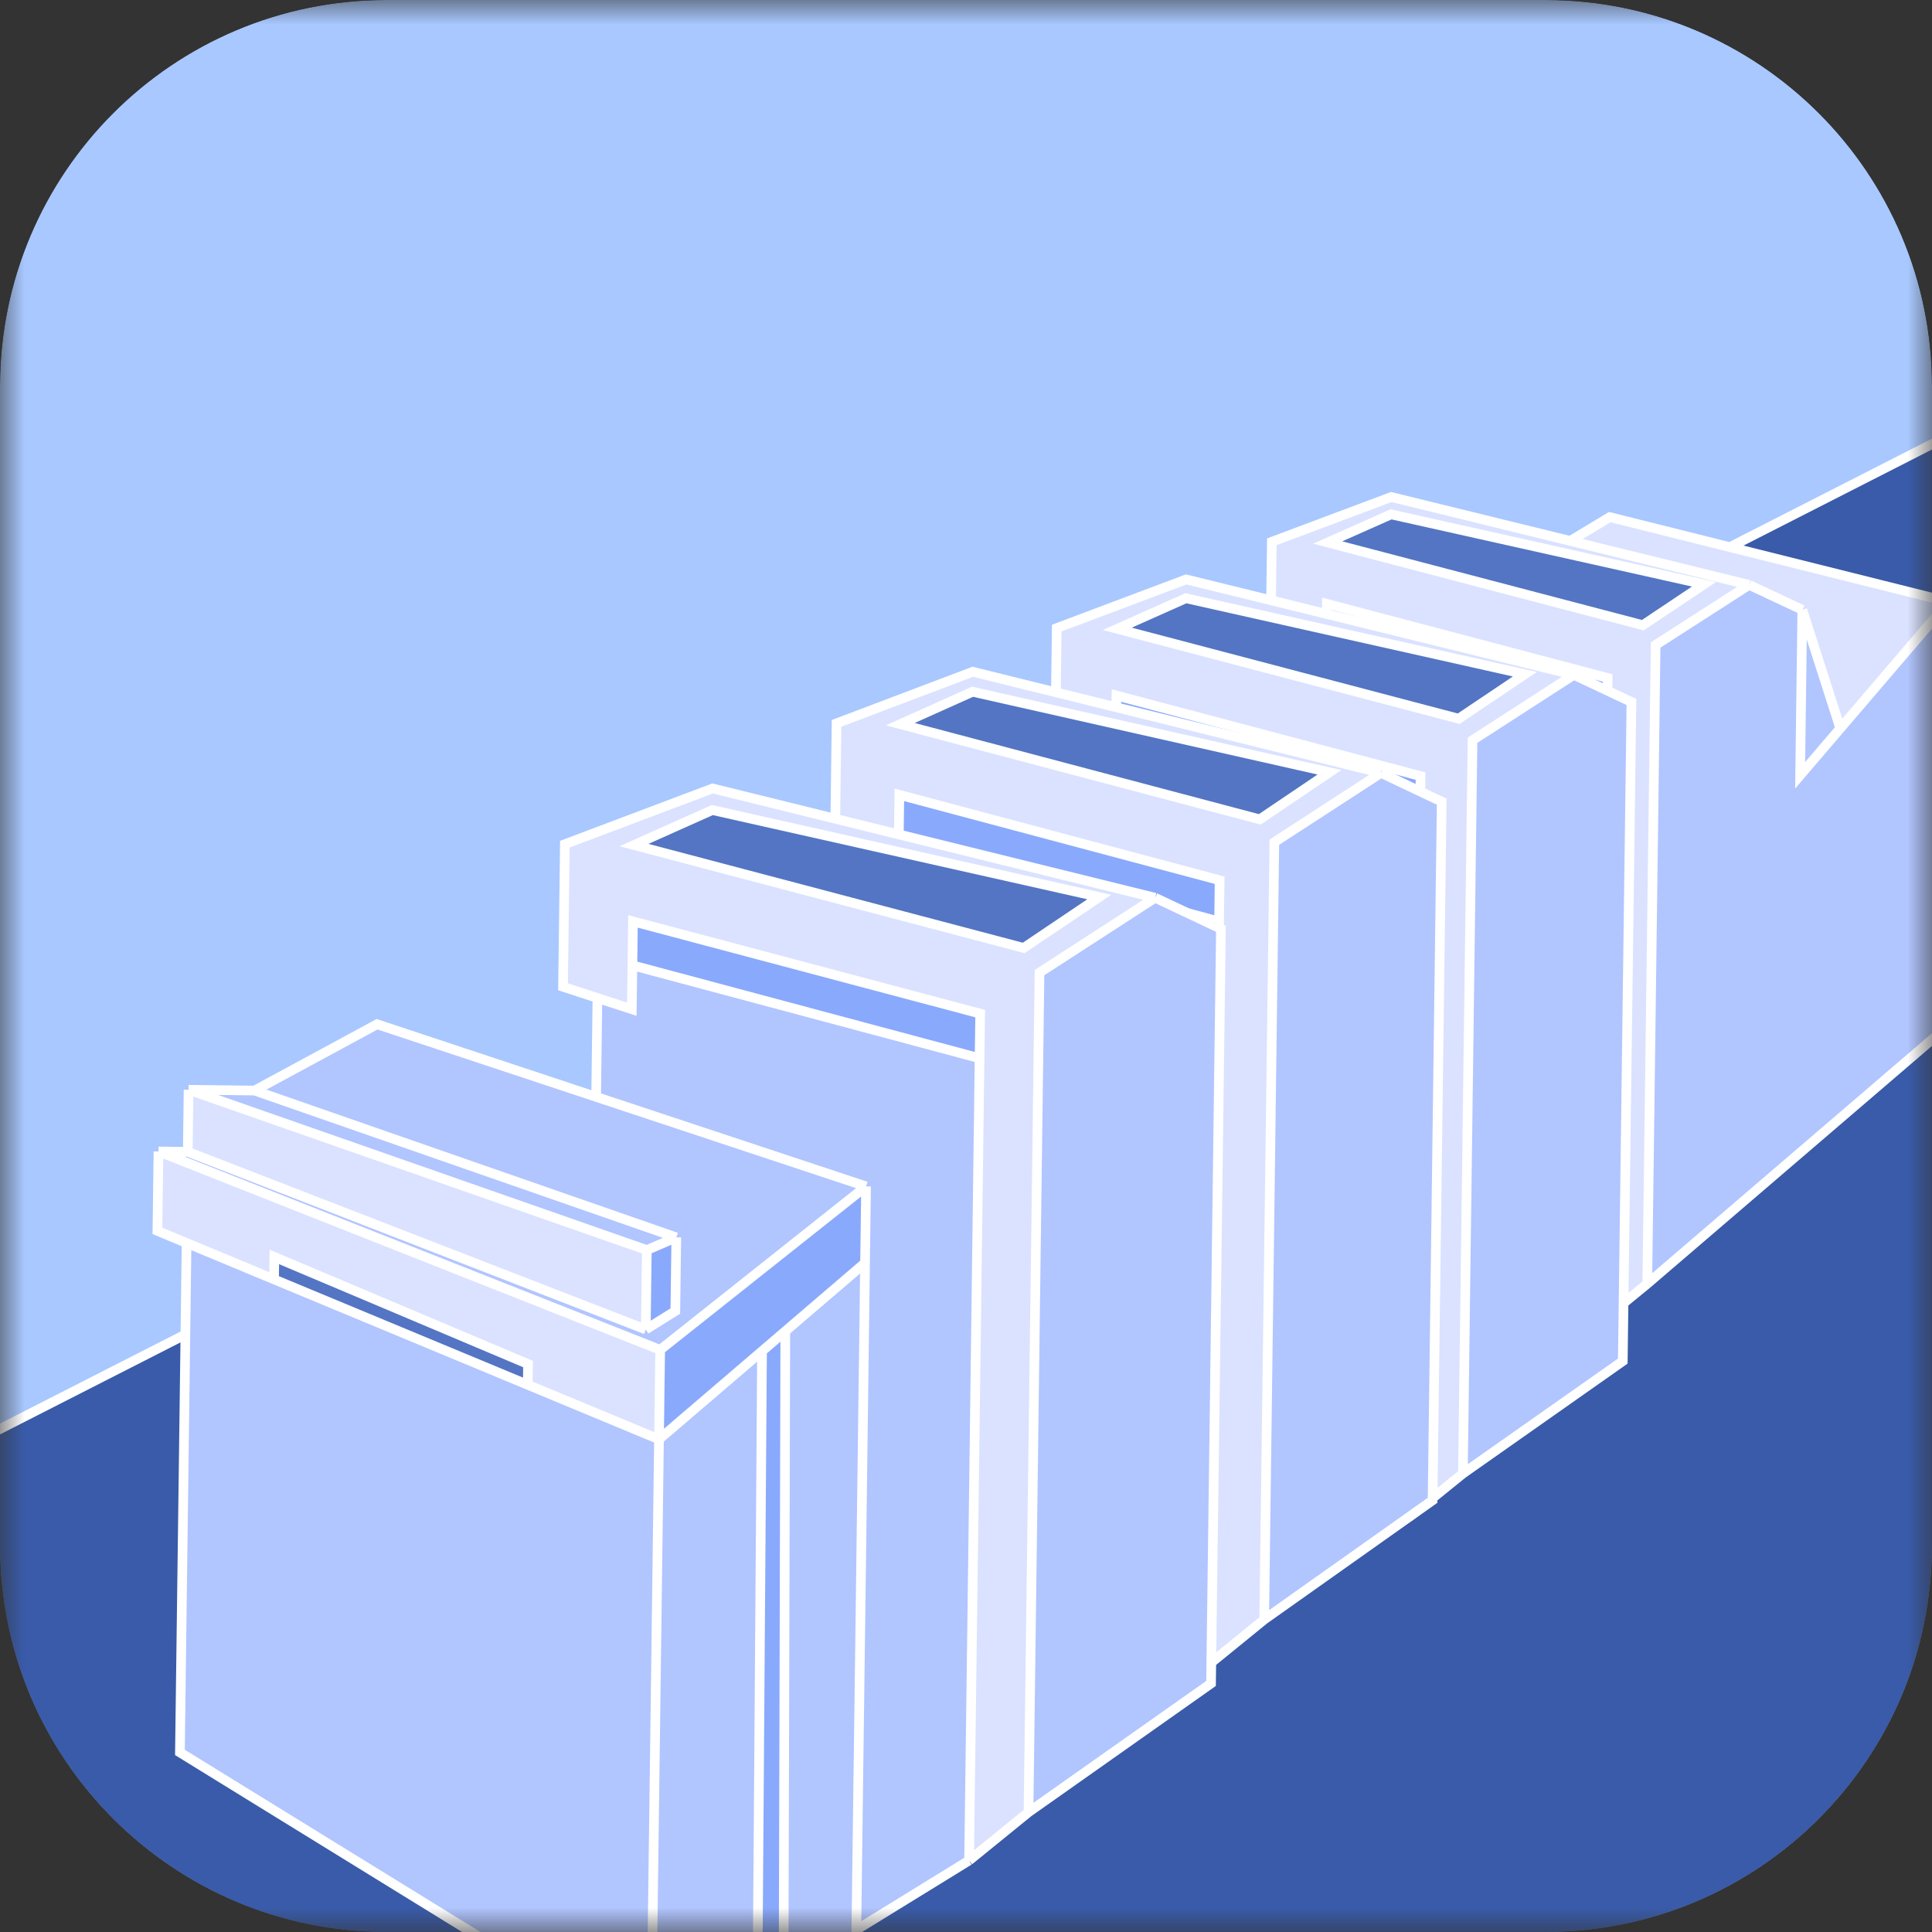 <svg width="40" height="40" viewBox="0 0 40 40" fill="none" xmlns="http://www.w3.org/2000/svg">
<rect x="0" y="0" width="40" height="40" fill="#333333" stroke="none"/>
<g id="offset-printer">
<g clip-path="url(#clip0_2609_27449)">
<mask id="mask0_2609_27449" style="mask-type:alpha" maskUnits="userSpaceOnUse" x="0" y="0" width="40" height="40">
<path id="Rectangle 1960" d="M0 0H40V40H0V0Z" fill="#A8C8FF"/>
</mask>
<g mask="url(#mask0_2609_27449)">
<path id="Rectangle 1961" d="M0 0C0 0 37.083 5.66244e-06 40 0C40 11.111 40 28.889 40 40C31.667 40 7.385 40 0 40C0 33.137 0 8.333 0 0Z" fill="#A8C8FF"/>
<path id="Rectangle 1898" d="M-0.524 40.317L-0.524 29.853L41.775 8.289L41.775 32.291L41.775 40.317L-0.524 40.317Z" fill="#395BA9" stroke="white" stroke-width="0.2"/>
<g id="offset printers">
<g id="Vector 875">
<path fill-rule="evenodd" clip-rule="evenodd" d="M27.472 12.502L33.285 14.037L33.275 14.779L33.265 15.522L32.779 27.664L34.105 26.579L34.278 13.354L36.214 12.109L32.51 11.199L28.805 10.29L26.332 11.217L26.301 13.589L26.877 13.776L27.453 13.963L27.462 13.232L27.472 12.502ZM34.013 12.944L27.488 11.232L28.8 10.649L35.279 12.097L34.013 12.944Z" fill="#DAE2FF"/>
<path d="M32.779 27.664L33.265 15.522L33.275 14.779L27.462 13.232L27.453 13.963L26.877 13.776L26.707 26.749L31.066 29.368L32.779 27.664Z" fill="#B1C5FF"/>
<path d="M33.285 14.037L27.472 12.502L27.462 13.232L33.275 14.779L33.285 14.037Z" fill="#89A9FC"/>
<path d="M27.488 11.232L34.013 12.944L35.279 12.097L28.8 10.649L27.488 11.232Z" fill="#5375C3"/>
<path d="M36.214 12.109L34.278 13.354L34.105 26.579L40.227 21.328L40.343 12.46L38.101 15.08L37.27 16.052L37.315 12.626L36.214 12.109Z" fill="#B1C5FF"/>
<path fill-rule="evenodd" clip-rule="evenodd" d="M37.315 12.626L36.214 12.109L32.51 11.199L33.328 10.706L40.343 12.46L38.101 15.08L37.315 12.626Z" fill="#DAE2FF"/>
<path d="M37.315 12.626L37.27 16.052L38.101 15.08L37.315 12.626Z" fill="#B1C5FF"/>
<path d="M32.779 27.664L33.265 15.522L33.275 14.779M32.779 27.664L34.105 26.579M32.779 27.664L31.066 29.368L26.707 26.749L26.877 13.776M34.105 26.579L34.278 13.354L36.214 12.109M34.105 26.579L40.227 21.328L40.343 12.46M36.214 12.109L37.315 12.626M36.214 12.109L32.51 11.199M27.462 13.232L27.453 13.963L26.877 13.776M27.462 13.232L27.472 12.502L33.285 14.037L33.275 14.779M27.462 13.232L33.275 14.779M26.877 13.776L26.301 13.589L26.332 11.217L28.805 10.29L32.51 11.199M37.315 12.626L37.27 16.052L38.101 15.08M37.315 12.626L38.101 15.08M40.343 12.46L33.328 10.706L32.51 11.199M40.343 12.46L38.101 15.08M27.488 11.232L34.013 12.944L35.279 12.097L28.8 10.649L27.488 11.232Z" stroke="white" stroke-width="0.2"/>
</g>
<g id="Vector 874">
<path fill-rule="evenodd" clip-rule="evenodd" d="M23.114 14.4L29.411 16.068L29.4 16.875L29.39 17.683L29.21 31.38L30.288 30.508L30.487 15.326L32.584 13.972L24.558 11.996L21.879 13.004L21.845 15.582L22.469 15.785L23.093 15.988L23.103 15.194L23.114 14.4ZM30.2 14.88L23.132 13.019L24.553 12.386L31.571 13.959L30.2 14.88Z" fill="#DAE2FF"/>
<path d="M30.487 15.326L30.288 30.508L33.598 28.18L33.777 14.534L32.584 13.972L30.487 15.326Z" fill="#B1C5FF"/>
<path d="M29.21 31.38L29.39 17.683L29.4 16.875L23.103 15.194L23.093 15.988L22.469 15.785L22.285 29.886L27.006 32.733L29.21 31.38Z" fill="#B1C5FF"/>
<path d="M29.411 16.068L23.114 14.4L23.103 15.194L29.4 16.875L29.411 16.068Z" fill="#89A9FC"/>
<path d="M23.132 13.019L30.2 14.88L31.571 13.959L24.553 12.386L23.132 13.019Z" fill="#5375C3"/>
<path d="M29.21 31.38L29.39 17.683L29.4 16.875M29.21 31.38L30.288 30.508M29.21 31.38L27.006 32.733L22.285 29.886L22.469 15.785M30.288 30.508L30.487 15.326L32.584 13.972M30.288 30.508L33.598 28.18L33.777 14.534L32.584 13.972M32.584 13.972L24.558 11.996L21.879 13.004L21.845 15.582L22.469 15.785M23.103 15.194L23.093 15.988L22.469 15.785M23.103 15.194L23.114 14.4L29.411 16.068L29.4 16.875M23.103 15.194L29.4 16.875M23.132 13.019L30.2 14.88L31.571 13.959L24.553 12.386L23.132 13.019Z" stroke="white" stroke-width="0.2"/>
</g>
<g id="Vector 873">
<path fill-rule="evenodd" clip-rule="evenodd" d="M18.62 16.456L25.251 18.224L25.24 19.079L25.229 19.935L25.038 34.455L26.174 33.531L26.384 17.437L28.593 16.002L20.141 13.908L17.32 14.976L17.284 17.709L17.941 17.924L18.598 18.14L18.609 17.298L18.62 16.456ZM26.082 16.964L18.639 14.993L20.136 14.322L27.526 15.989L26.082 16.964Z" fill="#DAE2FF"/>
<path d="M26.384 17.437L26.174 33.531L29.66 31.062L29.849 16.598L28.593 16.002L26.384 17.437Z" fill="#B1C5FF"/>
<path d="M25.038 34.455L25.229 19.935L25.24 19.079L18.609 17.298L18.598 18.14L17.941 17.924L17.745 32.872L22.717 35.889L25.038 34.455Z" fill="#B1C5FF"/>
<path d="M25.251 18.224L18.62 16.456L18.609 17.298L25.24 19.079L25.251 18.224Z" fill="#89A9FC"/>
<path d="M18.639 14.993L26.082 16.964L27.526 15.989L20.136 14.322L18.639 14.993Z" fill="#5375C3"/>
<path d="M25.038 34.455L25.229 19.935L25.24 19.079M25.038 34.455L26.174 33.531M25.038 34.455L22.717 35.889L17.745 32.872L17.941 17.924M26.174 33.531L26.384 17.437L28.593 16.002M26.174 33.531L29.66 31.062L29.849 16.598L28.593 16.002M28.593 16.002L20.141 13.908L17.32 14.976L17.284 17.709L17.941 17.924M18.609 17.298L18.598 18.14L17.941 17.924M18.609 17.298L18.62 16.456L25.251 18.224L25.24 19.079M18.609 17.298L25.24 19.079M18.639 14.993L26.082 16.964L27.526 15.989L20.136 14.322L18.639 14.993Z" stroke="white" stroke-width="0.2"/>
</g>
<g id="Vector 871">
<path fill-rule="evenodd" clip-rule="evenodd" d="M13.105 19.076L20.294 20.986L20.281 21.91L20.269 22.835L20.064 38.519L21.294 37.52L21.522 20.137L23.916 18.587L14.754 16.324L11.695 17.478L11.657 20.43L12.369 20.663L13.081 20.895L13.093 19.986L13.105 19.076ZM21.194 19.626L13.126 17.496L14.748 16.771L22.76 18.572L21.194 19.626Z" fill="#DAE2FF"/>
<path d="M21.522 20.137L21.294 37.52L25.073 34.854L25.278 19.23L23.916 18.587L21.522 20.137Z" fill="#B1C5FF"/>
<path d="M20.064 38.519L20.269 22.835L20.281 21.91L13.093 19.986L13.081 20.895L12.369 20.663L12.158 36.809L17.548 40.068L20.064 38.519Z" fill="#B1C5FF"/>
<path d="M20.294 20.986L13.105 19.076L13.093 19.986L20.281 21.91L20.294 20.986Z" fill="#89A9FC"/>
<path d="M13.126 17.496L21.194 19.626L22.76 18.572L14.748 16.771L13.126 17.496Z" fill="#5375C3"/>
<path d="M20.064 38.519L20.269 22.835L20.281 21.91M20.064 38.519L21.294 37.52M20.064 38.519L17.548 40.068L12.158 36.809L12.369 20.663M21.294 37.52L21.522 20.137L23.916 18.587M21.294 37.52L25.073 34.854L25.278 19.23L23.916 18.587M23.916 18.587L14.754 16.324L11.695 17.478L11.657 20.43L12.369 20.663M13.093 19.986L13.081 20.895L12.369 20.663M13.093 19.986L13.105 19.076L20.294 20.986L20.281 21.91M13.093 19.986L20.281 21.91M13.126 17.496L21.194 19.626L22.76 18.572L14.748 16.771L13.126 17.496Z" stroke="white" stroke-width="0.2"/>
</g>
<g id="Vector 870">
<path d="M13.48 42.295L13.644 29.8L10.927 28.671L5.674 26.488L3.863 25.735L3.725 36.282L13.48 42.295Z" fill="#B1C5FF"/>
<path d="M13.644 29.8L13.48 42.295L15.684 40.917L15.777 27.974L13.644 29.8Z" fill="#B1C5FF"/>
<path d="M15.684 40.917L16.222 41.522L16.259 27.561L15.777 27.974L15.684 40.917Z" fill="#89A9FC"/>
<path d="M17.725 40.315L17.91 26.147L16.259 27.561L16.222 41.522L17.725 40.315Z" fill="#B1C5FF"/>
<path d="M17.931 24.563L13.668 27.947L13.644 29.8L15.777 27.974L16.259 27.561L17.91 26.147L17.931 24.563Z" fill="#89A9FC"/>
<path d="M3.888 23.847L13.37 27.525L13.392 25.881L3.904 22.562L3.888 23.847Z" fill="#DAE2FF"/>
<path d="M13.392 25.881L13.37 27.525L13.982 27.144L14.002 25.619L13.392 25.881Z" fill="#89A9FC"/>
<path d="M3.904 22.562L13.392 25.881L14.002 25.619L5.27 22.579L3.904 22.562Z" fill="#B1C5FF"/>
<path d="M13.37 27.525L3.888 23.847L3.281 23.84L13.668 27.947L17.931 24.563L7.807 21.206L5.27 22.579L14.002 25.619L13.982 27.144L13.37 27.525Z" fill="#B1C5FF"/>
<path fill-rule="evenodd" clip-rule="evenodd" d="M3.259 25.484L3.281 23.84L13.668 27.947L13.644 29.8L10.927 28.671L10.932 28.241L5.68 26.023L5.674 26.488L3.863 25.735L3.259 25.484Z" fill="#DAE2FF"/>
<path d="M5.68 26.023L5.674 26.488L10.927 28.671L10.932 28.241L5.68 26.023Z" fill="#5375C3"/>
<path d="M3.888 23.847L13.37 27.525M3.888 23.847L3.904 22.562M3.888 23.847L3.281 23.84M13.37 27.525L13.392 25.881M13.37 27.525L13.982 27.144L14.002 25.619M13.392 25.881L3.904 22.562M13.392 25.881L14.002 25.619M3.904 22.562L5.27 22.579M5.27 22.579L14.002 25.619M5.27 22.579L7.807 21.206L17.931 24.563M13.668 27.947L17.931 24.563M13.668 27.947L13.644 29.8M13.668 27.947L3.281 23.84M17.931 24.563L17.91 26.147M3.281 23.84L3.259 25.484L3.863 25.735M13.644 29.8L13.48 42.295M13.644 29.8L15.777 27.974M13.644 29.8L10.927 28.671M17.91 26.147L17.725 40.315L16.222 41.522M17.91 26.147L16.259 27.561M13.48 42.295L3.725 36.282L3.863 25.735M13.48 42.295L15.684 40.917M3.863 25.735L5.674 26.488M16.222 41.522L15.684 40.917M16.222 41.522L16.259 27.561M15.684 40.917L15.777 27.974M15.777 27.974L16.259 27.561M5.674 26.488L5.68 26.023L10.932 28.241L10.927 28.671M5.674 26.488L10.927 28.671" stroke="white" stroke-width="0.2"/>
</g>
</g>
</g>
</g>
</g>
<defs>
<clipPath id="clip0_2609_27449">
<path d="M0 8C0 3.582 3.582 0 8 0H32C36.418 0 40 3.582 40 8V32C40 36.418 36.418 40 32 40H8C3.582 40 0 36.418 0 32V8Z" fill="white"/>
</clipPath>
</defs>
</svg>
